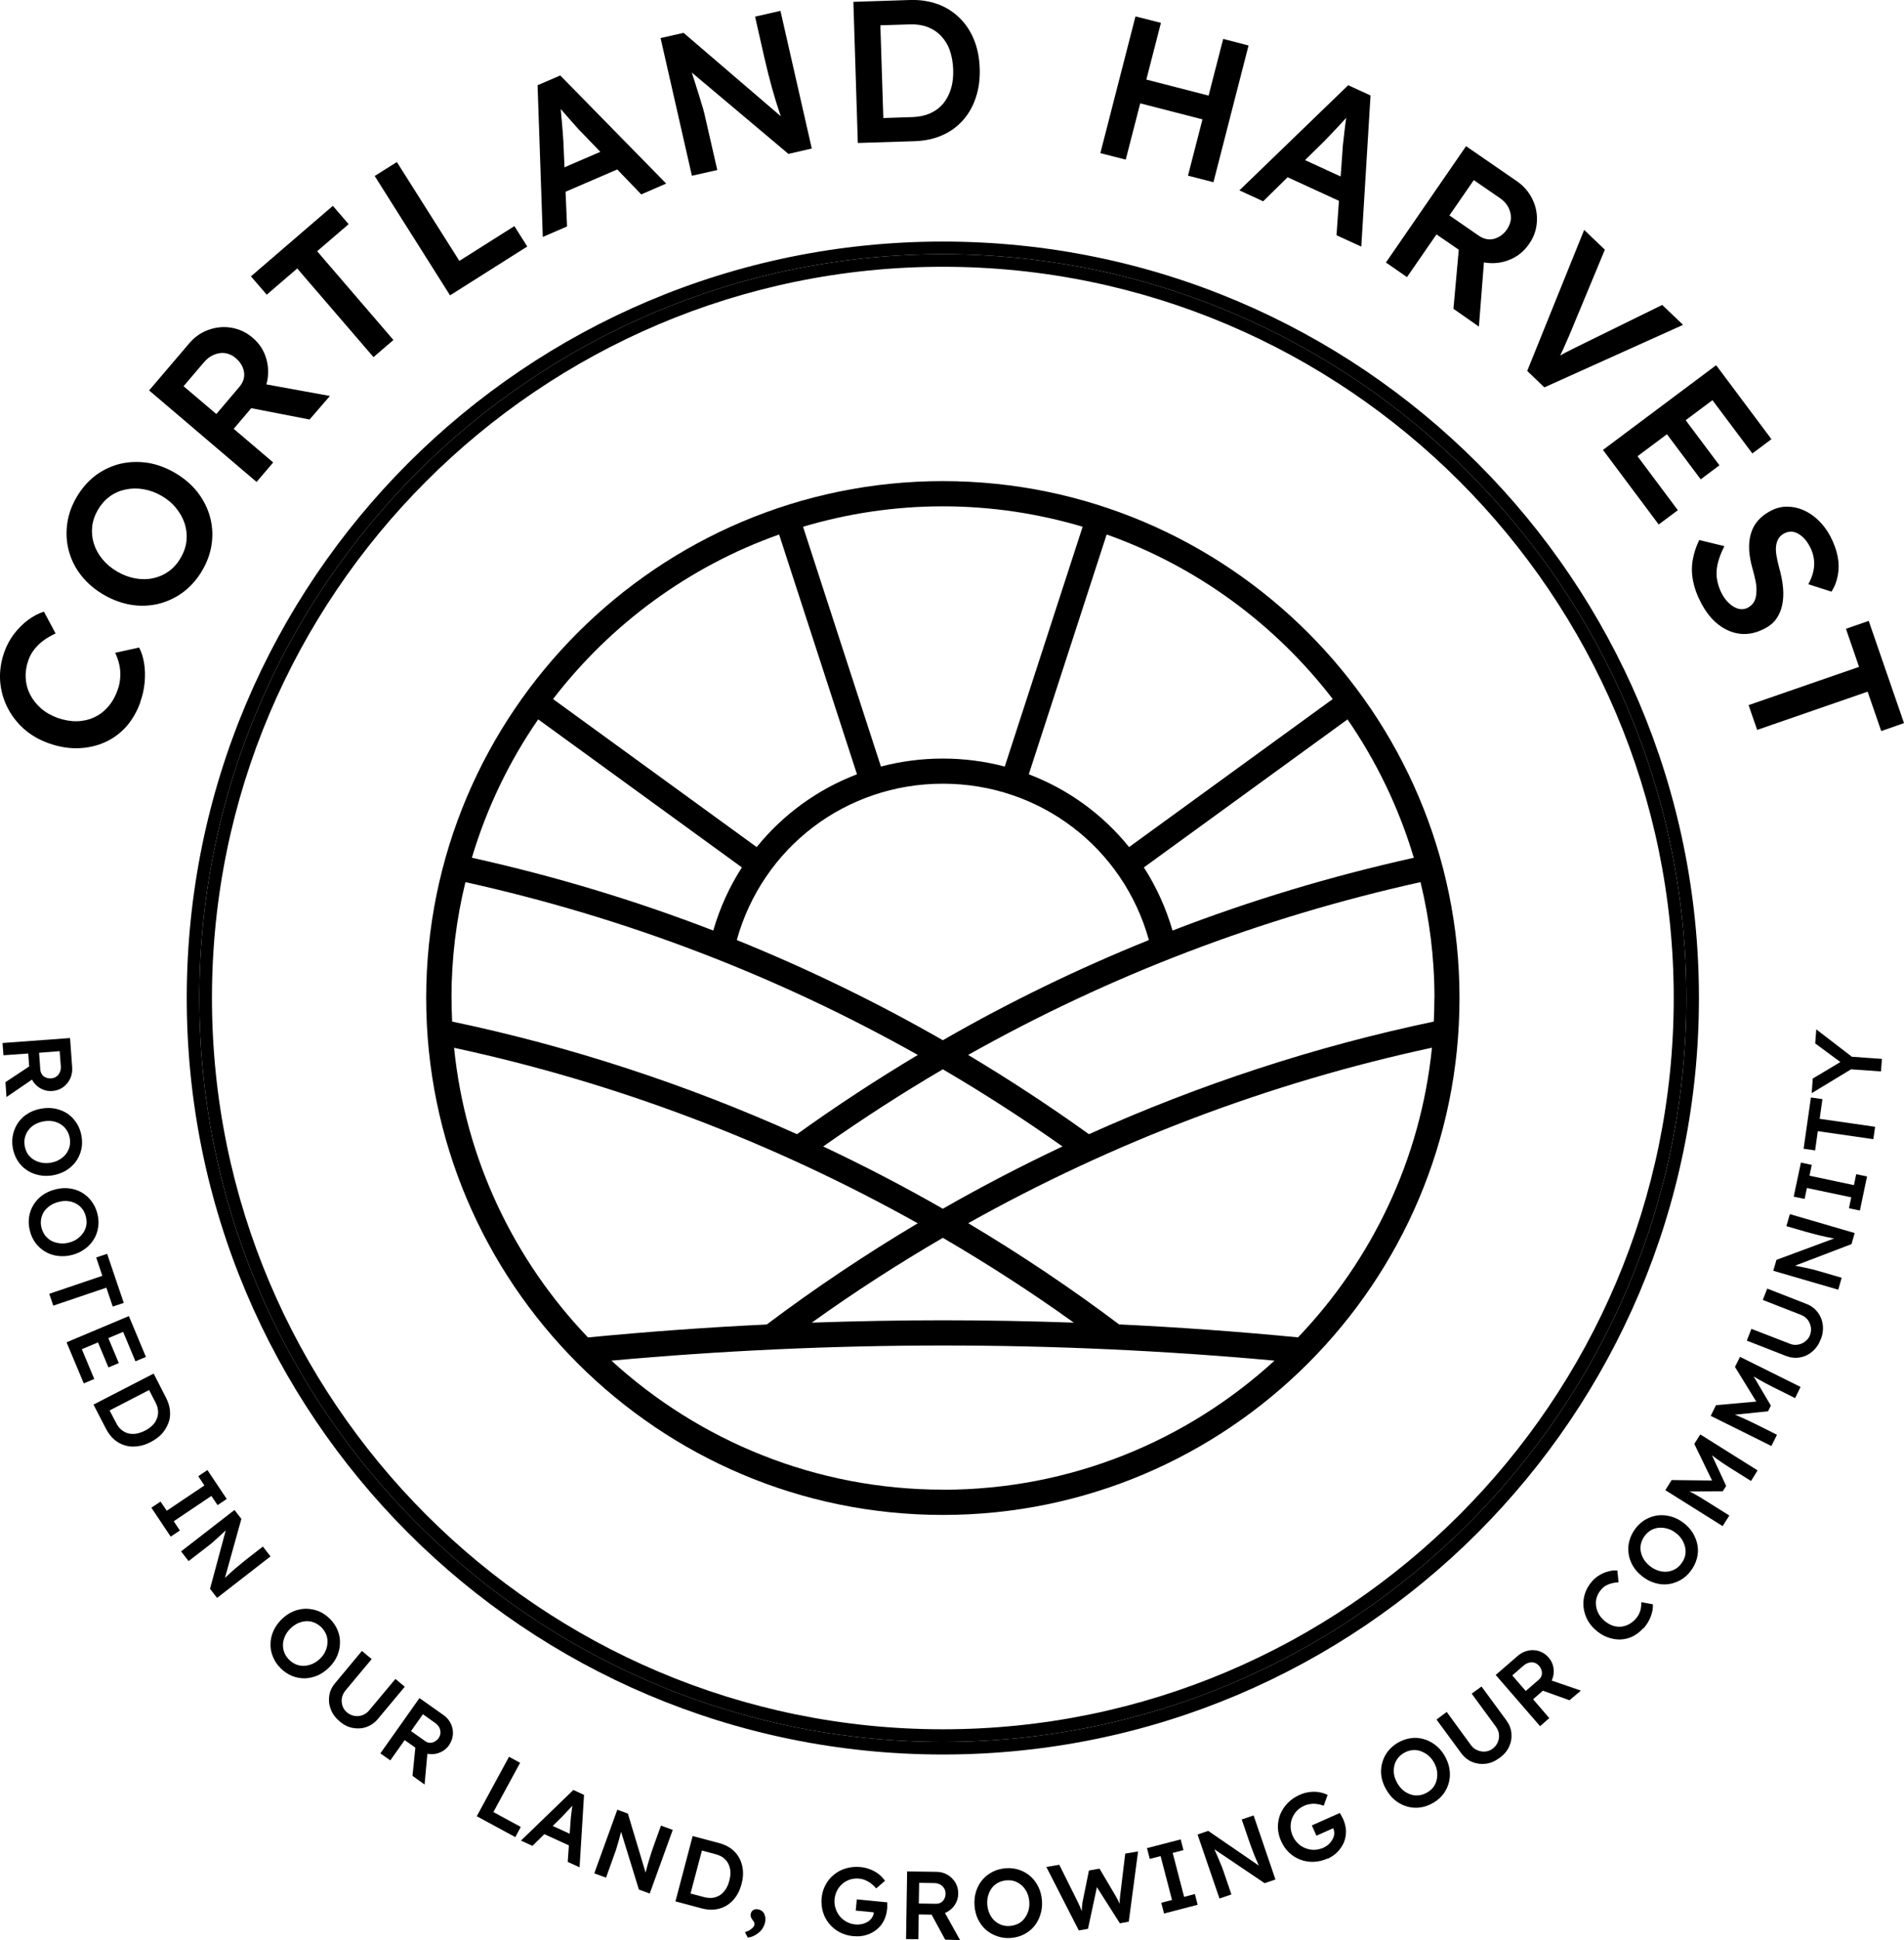 <?xml version="1.0" encoding="UTF-8"?><svg id="Layer_2" xmlns="http://www.w3.org/2000/svg" viewBox="0 0 226.64 230.82"><g id="Layer_1-2"><g><g><path d="M.31,124.09l8.03-.59,.25,3.49c.04,.49-.05,.93-.24,1.35-.2,.41-.48,.75-.85,1.02-.37,.25-.79,.41-1.27,.44-.46,.04-.9-.05-1.3-.25s-.73-.5-.99-.88c-.25-.37-.4-.81-.43-1.3l-.15-2.03-2.95,.21-.11-1.46Zm.34,4.66l3.47-2.3,.4,1.51-3.75,2.56-.12-1.77Zm4-3.51l.15,2.04c.02,.21,.09,.41,.21,.57,.11,.16,.26,.27,.46,.35,.19,.08,.39,.11,.62,.1,.25-.02,.47-.1,.63-.22,.18-.13,.31-.3,.41-.52,.09-.21,.13-.45,.11-.72l-.14-1.78-2.44,.19Z"/><path d="M1.51,136.51c-.09-.57-.07-1.1,.06-1.62s.35-.99,.65-1.41c.31-.42,.7-.76,1.17-1.04,.47-.27,1-.46,1.58-.55,.6-.1,1.15-.09,1.69,.03,.53,.12,1.01,.32,1.44,.62,.42,.3,.77,.68,1.05,1.13s.47,.97,.56,1.53c.09,.58,.08,1.12-.05,1.63-.13,.52-.35,.99-.66,1.41-.31,.41-.7,.75-1.17,1.04-.46,.27-.99,.46-1.58,.56-.59,.09-1.14,.08-1.67-.04s-1.01-.32-1.44-.62c-.43-.29-.78-.67-1.06-1.12s-.47-.97-.57-1.54Zm1.42-.22c.06,.37,.18,.68,.35,.97,.19,.27,.41,.51,.69,.68,.28,.19,.6,.31,.94,.38,.35,.08,.71,.08,1.1,.02,.38-.06,.73-.18,1.04-.36,.3-.18,.57-.39,.77-.64,.21-.26,.36-.56,.45-.87,.08-.32,.1-.66,.04-1.03s-.18-.67-.36-.96c-.18-.28-.41-.52-.68-.69-.27-.19-.59-.31-.93-.38-.35-.07-.72-.07-1.11,0-.38,.06-.73,.18-1.04,.35s-.57,.39-.77,.65c-.21,.25-.35,.55-.44,.87s-.1,.66-.04,1.02Z"/><path d="M3.56,146.43c-.15-.56-.18-1.1-.1-1.63s.25-1.01,.53-1.46c.27-.44,.62-.82,1.06-1.14,.45-.31,.96-.55,1.53-.69,.59-.15,1.14-.19,1.68-.12s1.04,.23,1.48,.49c.45,.26,.84,.61,1.16,1.04,.31,.42,.55,.91,.69,1.47,.14,.56,.18,1.1,.09,1.63-.08,.53-.25,1.02-.53,1.46s-.63,.82-1.07,1.13c-.43,.32-.95,.56-1.52,.7-.57,.15-1.12,.18-1.67,.11-.54-.07-1.04-.22-1.48-.49-.45-.25-.84-.6-1.16-1.02-.32-.43-.56-.92-.69-1.48Zm1.38-.35c.09,.35,.24,.66,.45,.93,.2,.25,.45,.47,.74,.62,.3,.16,.62,.25,.98,.29,.35,.05,.71,.02,1.09-.08s.71-.24,1-.45c.29-.21,.53-.45,.71-.72s.31-.58,.37-.91c.05-.32,.03-.66-.06-1.02s-.23-.66-.44-.93-.46-.47-.75-.62c-.28-.16-.61-.25-.96-.29s-.72,0-1.1,.1c-.38,.09-.71,.24-1.01,.44-.29,.21-.54,.44-.72,.71-.18,.28-.3,.59-.35,.92-.06,.32-.04,.66,.05,1.02Z"/><path d="M5.86,153.93l6.32-2.14-.73-2.18,1.3-.44,1.98,5.84-1.31,.44-.76-2.25-6.32,2.14-.48-1.42Z"/><path d="M7.92,159.7l7.42-3.12,2.03,4.86-1.25,.52-1.46-3.5-4.92,2.06,1.48,3.54-1.25,.53-2.05-4.9Zm3.45-.69l1.23-.52,1.54,3.68-1.23,.52-1.54-3.68Z"/><path d="M11.13,167.11l7.16-3.69,1.47,2.87c.27,.52,.43,1.04,.47,1.54,.05,.51,0,1-.18,1.46s-.42,.89-.77,1.28c-.35,.38-.8,.71-1.33,.99s-1.05,.45-1.58,.51c-.52,.07-1.02,.04-1.48-.1-.48-.14-.91-.37-1.3-.71-.38-.33-.71-.76-.98-1.28l-1.48-2.87Zm1.72,.8l.14-.21,.83,1.59c.17,.34,.38,.61,.62,.81s.51,.35,.81,.43,.62,.09,.96,.04c.34-.06,.69-.18,1.05-.36s.65-.4,.9-.64,.41-.52,.52-.81c.12-.29,.16-.6,.13-.91-.02-.32-.12-.64-.29-.98l-.84-1.62,.24,.04-5.07,2.62Z"/><path d="M18.02,179.38l1.09-.73,.74,1.09,4.48-3.01-.73-1.1,1.09-.73,2.3,3.44-1.09,.73-.74-1.09-4.48,3.01,.73,1.1-1.09,.73-2.3-3.44Z"/><path d="M21.55,184.58l6.36-4.93,.82,1.06-2.1,7.54-.2-.17c.15-.16,.31-.31,.47-.47,.17-.16,.34-.32,.53-.49,.18-.17,.37-.33,.58-.51s.42-.35,.65-.54c.22-.19,.47-.38,.73-.59l1.9-1.48,.91,1.17-6.36,4.94-.84-1.08,2.02-7.51,.24,.2c-.31,.29-.59,.54-.8,.74-.22,.21-.42,.39-.59,.54-.16,.15-.29,.26-.4,.36s-.21,.19-.3,.26-.18,.15-.26,.21l-2.46,1.9-.91-1.17Z"/><path d="M33.42,198.49c-.41-.4-.72-.85-.92-1.35-.21-.49-.31-1-.3-1.51,0-.52,.11-1.04,.32-1.53s.53-.96,.95-1.39c.42-.42,.88-.75,1.38-.97,.5-.22,1.01-.33,1.53-.34,.52,0,1.03,.09,1.52,.28,.49,.2,.94,.5,1.35,.9,.42,.41,.72,.86,.93,1.36,.21,.49,.3,1,.29,1.51,0,.53-.12,1.04-.32,1.53-.21,.5-.53,.96-.95,1.38s-.88,.74-1.37,.97c-.5,.21-1.02,.33-1.53,.35-.52,0-1.03-.08-1.52-.28-.49-.2-.95-.5-1.36-.91Zm1-1.02c.26,.26,.55,.45,.86,.57s.63,.17,.97,.15,.66-.11,.98-.25c.32-.15,.62-.35,.9-.63,.27-.27,.49-.58,.62-.9,.15-.32,.22-.65,.23-.99,.02-.33-.03-.65-.16-.97-.12-.3-.31-.59-.57-.85-.26-.25-.55-.44-.86-.56s-.63-.18-.96-.16c-.33,.02-.66,.11-.98,.25-.32,.15-.62,.36-.9,.64s-.49,.58-.63,.91c-.15,.32-.22,.64-.24,.98,0,.33,.04,.65,.17,.97,.13,.3,.31,.59,.57,.84Z"/><path d="M40.42,204.79c-.49-.41-.84-.88-1.04-1.41-.21-.53-.27-1.06-.19-1.62s.32-1.06,.71-1.52l3.18-3.82,1.16,.97-3.12,3.74c-.22,.27-.37,.57-.42,.89-.06,.32-.03,.63,.07,.95,.11,.3,.28,.56,.53,.76,.27,.22,.58,.37,.9,.42s.64,.03,.95-.09c.3-.11,.58-.3,.8-.58l3.12-3.73,1.11,.93-3.18,3.81c-.39,.47-.85,.79-1.38,.98s-1.07,.21-1.63,.11-1.08-.37-1.57-.78Z"/><path d="M45.28,208.6l4.65-6.57,2.85,2.01c.4,.28,.69,.62,.89,1.04,.2,.41,.27,.85,.24,1.3-.04,.45-.2,.87-.47,1.27-.26,.37-.61,.65-1.02,.83-.42,.19-.85,.25-1.31,.21-.45-.04-.88-.21-1.28-.49l-1.66-1.17-1.71,2.41-1.19-.84Zm3.65-2.64l1.67,1.18c.19,.13,.37,.21,.57,.21s.38-.04,.56-.14c.19-.1,.34-.23,.47-.41,.15-.21,.22-.42,.23-.63,0-.22-.03-.43-.14-.64-.11-.21-.27-.38-.49-.54l-1.46-1.04-1.41,2Zm.17,5.33l.42-4.15,1.43,.65-.41,4.52-1.44-1.03Z"/><path d="M56.75,216.09l3.84-7.08,1.32,.72-3.18,5.86,3.26,1.77-.65,1.21-4.58-2.48Z"/><path d="M62.03,218.97l6.22-6.01,1.27,.59-.53,8.61-1.41-.64,.34-4.88c0-.1,.02-.25,.04-.46s.05-.44,.08-.68,.06-.47,.09-.67c.03-.21,.05-.37,.06-.46l.26,.11c-.11,.12-.22,.25-.36,.4s-.28,.3-.43,.46c-.15,.17-.29,.31-.43,.46s-.26,.28-.38,.4l-3.47,3.41-1.36-.62Zm2.07-1.07l1.01-.97,3.34,1.53-.04,1.41-4.31-1.97Z"/><path d="M70.74,222.88l2.74-7.57,1.26,.46,2.25,7.5-.25-.04c.05-.21,.1-.43,.16-.64,.05-.22,.11-.45,.18-.69,.07-.23,.14-.48,.22-.74,.08-.25,.17-.52,.25-.8,.1-.28,.21-.58,.31-.89l.82-2.27,1.4,.51-2.74,7.57-1.29-.47-2.29-7.43,.31,.03c-.12,.42-.21,.77-.28,1.06s-.15,.55-.21,.76c-.07,.21-.12,.38-.16,.53-.04,.14-.08,.26-.11,.38l-.12,.32-1.05,2.93-1.4-.51Z"/><path d="M80.4,226.22l2.05-7.78,3.12,.83c.57,.15,1.04,.37,1.46,.67,.41,.31,.73,.68,.97,1.11,.23,.44,.38,.92,.43,1.44s0,1.07-.16,1.65c-.15,.58-.37,1.08-.67,1.51s-.66,.78-1.07,1.04c-.42,.26-.89,.42-1.4,.49-.51,.06-1.04,.02-1.6-.13l-3.12-.83Zm1.74-.74l-.06-.23,1.74,.46c.36,.09,.7,.12,1.03,.08,.31-.05,.6-.16,.86-.32,.25-.18,.48-.4,.66-.68,.2-.29,.33-.63,.44-1.03s.15-.76,.13-1.1-.11-.65-.25-.93-.34-.51-.59-.7c-.25-.2-.57-.33-.93-.43l-1.77-.47,.2-.15-1.46,5.51Z"/><path d="M89.01,230.52l-.34-.64c.3-.1,.57-.22,.77-.39s.33-.32,.36-.46c0-.08,0-.16,0-.23s-.08-.19-.19-.33c-.13-.18-.21-.32-.24-.44-.03-.12-.03-.23,0-.36,.05-.2,.15-.34,.31-.43,.17-.1,.36-.12,.59-.07,.21,.04,.38,.13,.52,.27s.23,.33,.28,.55,.05,.46,0,.72c-.05,.22-.14,.45-.26,.65-.12,.21-.27,.39-.46,.55s-.39,.29-.61,.4c-.22,.11-.46,.18-.71,.21Z"/><path d="M101.6,230.36c-.61-.06-1.15-.21-1.64-.47-.5-.26-.91-.6-1.25-1.01s-.6-.88-.75-1.4-.21-1.07-.16-1.66c.06-.59,.21-1.11,.48-1.59,.25-.48,.6-.89,1.02-1.22,.41-.33,.89-.58,1.43-.73s1.1-.21,1.69-.15c.42,.04,.82,.14,1.2,.29,.38,.15,.71,.34,1.01,.58s.53,.5,.71,.77l-1.04,.9c-.2-.22-.4-.42-.61-.58-.21-.17-.44-.29-.67-.39s-.49-.17-.74-.19c-.39-.04-.74,0-1.08,.1-.33,.11-.63,.27-.9,.49-.26,.22-.49,.5-.65,.81s-.27,.66-.31,1.05c-.03,.37,0,.73,.12,1.08,.11,.35,.27,.66,.5,.94s.5,.5,.82,.67,.66,.28,1.04,.31c.28,.03,.56,0,.8-.05,.25-.06,.49-.16,.69-.28s.36-.29,.49-.48c.12-.19,.2-.4,.21-.62l.03-.25,.18,.26-2.36-.23,.13-1.33,3.62,.35c0,.09,0,.19,0,.28,0,.11,0,.21,0,.3s0,.18-.02,.24c-.05,.53-.19,1-.41,1.42-.22,.41-.52,.76-.88,1.04-.36,.28-.77,.49-1.23,.62s-.94,.18-1.45,.12Z"/><path d="M107.85,230.7l.13-8.05,3.5,.05c.49,0,.92,.13,1.32,.36,.39,.23,.7,.55,.94,.94,.22,.39,.33,.83,.32,1.31,0,.46-.13,.88-.37,1.27-.23,.38-.56,.68-.96,.9-.4,.22-.84,.33-1.33,.32l-2.04-.03-.05,2.95-1.46-.02Zm1.52-4.23l2.05,.03c.22,0,.42-.05,.59-.15s.29-.24,.39-.43c.1-.18,.15-.38,.15-.61,0-.25-.05-.47-.17-.65-.11-.19-.26-.33-.47-.45-.21-.11-.45-.17-.71-.17l-1.79-.03-.04,2.45Zm3.14,4.3l-1.99-3.66,1.55-.26,2.21,3.97-1.77-.05Z"/><path d="M120.31,230.57c-.57,.04-1.11-.03-1.61-.21-.51-.17-.96-.43-1.35-.77s-.69-.76-.94-1.25c-.23-.49-.37-1.04-.41-1.63s.02-1.15,.18-1.67c.17-.53,.42-.98,.75-1.38,.34-.4,.74-.71,1.22-.96,.47-.24,1-.38,1.57-.43,.58-.04,1.12,.03,1.62,.2,.51,.18,.96,.44,1.34,.78,.39,.35,.69,.77,.93,1.26s.37,1.03,.42,1.62c.04,.59-.02,1.14-.19,1.66-.16,.52-.41,.99-.74,1.39s-.73,.71-1.21,.96c-.47,.24-1,.38-1.58,.43Zm-.1-1.43c.36-.03,.69-.12,.99-.27s.55-.36,.74-.62c.21-.27,.36-.57,.47-.91,.1-.34,.14-.7,.11-1.09s-.12-.74-.26-1.06c-.16-.32-.34-.6-.59-.83-.24-.22-.52-.4-.83-.52-.31-.11-.64-.16-1.02-.13-.36,.03-.68,.12-.99,.27-.29,.16-.55,.36-.75,.62-.2,.26-.35,.56-.45,.9-.1,.33-.14,.7-.11,1.1,.03,.39,.12,.74,.26,1.06,.15,.33,.33,.61,.58,.83,.23,.23,.52,.4,.83,.52,.31,.11,.65,.16,1.02,.13Z"/><path d="M128.39,229.63l-3.84-7.51,1.54-.26,2.21,4.44c.07,.13,.14,.28,.21,.45s.14,.33,.2,.5,.11,.32,.16,.46,.1,.25,.14,.35l-.31,.04c.03-.37,.05-.67,.07-.9,0-.22,.03-.42,.05-.58,0-.16,.03-.29,.06-.43l.74-3.65,1.26-.22,1.89,3.2c.11,.2,.21,.39,.31,.57,.09,.19,.18,.36,.24,.55,.08,.18,.15,.36,.21,.55l-.25,.11c0-.19,0-.34,0-.46,0-.12,0-.21,0-.31v-.27c0-.09,0-.2,.02-.33,0-.13,.03-.29,.05-.5l.59-4.9,1.53-.26-1.11,8.36-1.06,.19-2.85-4.48,.15,.03-1.09,5.11-1.07,.19Z"/><path d="M138.56,227.66l-.33-1.28,1.28-.33-1.36-5.22-1.29,.33-.33-1.28,4.01-1.04,.33,1.28-1.28,.33,1.36,5.23,1.28-.34,.33,1.28-4,1.04Z"/><path d="M145.16,225.88l-2.61-7.62,1.27-.43,6.46,4.43-.22,.13c-.1-.2-.2-.39-.29-.6-.09-.21-.19-.42-.28-.65-.1-.22-.2-.46-.29-.71-.1-.24-.2-.51-.3-.79-.1-.27-.21-.57-.31-.88l-.78-2.29,1.41-.48,2.6,7.62-1.29,.44-6.45-4.35,.25-.18c.18,.4,.32,.73,.45,1.01,.13,.28,.22,.52,.31,.72s.16,.37,.21,.51c.06,.13,.11,.25,.15,.36,.05,.12,.09,.22,.12,.32l1.01,2.95-1.4,.48Z"/><path d="M158.02,221.12c-.56,.24-1.1,.37-1.66,.39s-1.08-.07-1.58-.26c-.5-.19-.95-.47-1.34-.84-.39-.38-.71-.83-.95-1.38-.24-.53-.36-1.06-.38-1.61,0-.55,.09-1.06,.28-1.56,.21-.5,.5-.94,.89-1.34,.38-.4,.85-.72,1.4-.97,.39-.18,.78-.28,1.18-.34,.41-.05,.79-.05,1.17,.02,.37,.06,.7,.17,1,.32l-.46,1.28c-.28-.1-.56-.17-.82-.2-.26-.04-.52-.04-.77,0s-.51,.1-.74,.21c-.35,.16-.64,.36-.89,.62-.24,.26-.42,.56-.55,.88-.12,.32-.18,.65-.17,1.02s.09,.71,.25,1.07c.15,.34,.36,.63,.62,.89s.57,.44,.9,.57c.34,.13,.68,.2,1.04,.19s.71-.09,1.06-.23c.25-.12,.48-.26,.67-.44,.19-.18,.34-.37,.45-.59,.12-.21,.19-.44,.2-.66s-.03-.44-.12-.65l-.11-.22,.29,.14-2.18,.97-.55-1.22,3.33-1.48c.05,.08,.1,.16,.15,.24,.05,.1,.1,.19,.14,.27,.05,.08,.08,.16,.11,.21,.21,.49,.33,.97,.34,1.44,0,.47-.08,.92-.25,1.34-.19,.42-.44,.8-.77,1.14-.33,.33-.73,.61-1.2,.82Z"/><path d="M170.66,214.46c-.49,.29-1,.49-1.52,.57s-1.04,.06-1.55-.07c-.5-.13-.97-.36-1.41-.68-.43-.33-.81-.75-1.11-1.26-.31-.51-.52-1.04-.62-1.56-.09-.54-.08-1.06,.04-1.57s.32-.98,.63-1.41,.71-.8,1.2-1.1c.5-.3,1.02-.49,1.54-.57,.52-.09,1.04-.06,1.54,.08,.5,.13,.97,.36,1.4,.68,.44,.32,.81,.74,1.12,1.25,.3,.51,.51,1.03,.6,1.56,.1,.53,.09,1.05-.02,1.56-.12,.51-.32,.98-.63,1.42-.31,.43-.71,.8-1.21,1.1Zm-.74-1.22c.31-.2,.57-.42,.75-.69s.31-.58,.37-.91c.06-.32,.06-.66,0-1.01-.06-.35-.2-.69-.4-1.03s-.45-.61-.72-.82c-.28-.21-.59-.37-.9-.47-.32-.1-.64-.13-.98-.08-.32,.04-.64,.16-.97,.35-.3,.19-.56,.42-.74,.69-.2,.27-.32,.58-.38,.9s-.06,.66,0,1.01c.07,.35,.21,.69,.41,1.03,.21,.34,.45,.62,.72,.84,.28,.21,.58,.37,.9,.47,.31,.09,.64,.12,.98,.07s.64-.17,.96-.35Z"/><path d="M178.47,209.16c-.51,.38-1.04,.61-1.61,.68-.57,.07-1.1,0-1.62-.21-.51-.21-.95-.57-1.31-1.05l-2.94-4,1.22-.9,2.87,3.93c.21,.29,.47,.5,.77,.62,.29,.13,.61,.18,.93,.16,.32-.03,.62-.14,.88-.33,.28-.21,.49-.46,.62-.77,.13-.3,.18-.62,.15-.94s-.16-.62-.37-.92l-2.88-3.93,1.17-.85,2.94,4c.36,.49,.57,1.01,.62,1.56s-.04,1.09-.28,1.61c-.24,.51-.62,.96-1.14,1.34Z"/><path d="M183.31,205.36l-5.27-6.08,2.64-2.29c.37-.31,.78-.52,1.23-.61,.45-.1,.89-.07,1.32,.07,.43,.15,.8,.39,1.11,.76,.3,.34,.5,.74,.57,1.19,.08,.44,.04,.88-.11,1.31s-.41,.8-.78,1.12l-1.53,1.34,1.93,2.24-1.1,.96Zm-1.69-4.18l1.55-1.34c.17-.15,.28-.31,.33-.5,.06-.19,.06-.38,0-.58-.05-.21-.15-.38-.29-.56-.17-.19-.35-.31-.56-.38-.21-.06-.43-.07-.65,0-.22,.05-.44,.17-.64,.34l-1.35,1.17,1.6,1.85Zm5.21,1.11l-3.93-1.41,.98-1.22,4.3,1.48-1.35,1.14Z"/><path d="M195.6,193.72c-.39,.43-.82,.76-1.29,.99-.48,.22-.97,.34-1.48,.35-.51,0-1.02-.09-1.52-.28-.52-.2-1-.5-1.44-.91-.44-.39-.76-.83-1-1.32-.22-.49-.36-1-.39-1.52s.04-1.04,.22-1.54c.18-.5,.46-.97,.84-1.39,.26-.29,.57-.54,.9-.73s.67-.33,1.04-.42c.35-.1,.7-.13,1.04-.1l.14,1.41c-.29,0-.56,.05-.8,.11-.25,.06-.48,.15-.68,.26s-.39,.27-.55,.45c-.23,.25-.41,.55-.53,.86-.11,.32-.16,.64-.13,.97,.02,.33,.11,.65,.26,.97s.38,.61,.67,.88c.3,.27,.62,.47,.94,.6,.33,.14,.66,.19,1,.18s.65-.1,.97-.25,.61-.38,.87-.66c.17-.19,.31-.39,.42-.62s.19-.45,.22-.69c.04-.23,.06-.47,.05-.7l1.37,.25c.03,.27,0,.58-.08,.92-.08,.34-.21,.68-.39,1.03-.19,.35-.41,.66-.66,.94Z"/><path d="M201.25,186.91c-.35,.46-.75,.82-1.22,1.08-.46,.26-.95,.42-1.46,.49-.52,.06-1.04,.02-1.56-.14-.52-.15-1.02-.4-1.49-.77-.48-.36-.85-.77-1.13-1.24s-.46-.96-.53-1.47c-.08-.51-.05-1.03,.09-1.54s.38-1.01,.72-1.46c.36-.47,.77-.83,1.23-1.09s.96-.42,1.47-.48,1.04,0,1.55,.14,1.02,.4,1.49,.76c.47,.36,.84,.77,1.12,1.24,.27,.47,.46,.96,.54,1.47,.08,.51,.05,1.03-.09,1.54s-.38,1.01-.73,1.46Zm-1.13-.87c.22-.29,.38-.6,.46-.92s.08-.64,.02-.98c-.06-.32-.19-.64-.37-.95-.19-.29-.43-.57-.74-.8-.31-.24-.63-.41-.98-.51-.33-.1-.67-.14-1.01-.12-.33,.03-.64,.12-.94,.27-.28,.17-.55,.39-.77,.68-.21,.28-.36,.59-.45,.91-.08,.33-.09,.65-.03,.98,.06,.33,.19,.64,.37,.94,.19,.3,.44,.57,.75,.81s.63,.41,.98,.52,.67,.15,1.01,.12,.64-.12,.94-.28,.55-.38,.76-.67Z"/><path d="M205.05,181.57l-6.82-4.28,.75-1.2,5.6,.06-.45,.69-2.45-5.05,.71-1.13,6.82,4.28-.78,1.26-2.57-1.61c-.58-.37-1.09-.71-1.54-1.04s-.89-.66-1.3-1.03l.52,.11,1.93,4.16-.41,.64-4.51,.02-.36-.42c.48,.2,.96,.43,1.44,.68,.47,.26,1.03,.59,1.65,.99l2.57,1.61-.79,1.25Z"/><path d="M210.84,172.03l-7.21-3.58,.63-1.27,5.58-.5-.38,.73-2.94-4.78,.6-1.2,7.21,3.58-.65,1.33-2.71-1.35c-.62-.31-1.16-.6-1.64-.88-.48-.27-.95-.57-1.4-.89l.53,.06,2.33,3.95-.33,.68-4.49,.46-.41-.38c.5,.16,1,.33,1.5,.55,.5,.21,1.07,.48,1.75,.81l2.71,1.35-.66,1.33Z"/><path d="M216.71,159.37c-.22,.6-.56,1.07-1,1.44-.43,.37-.93,.6-1.47,.69-.56,.1-1.11,.03-1.68-.19l-4.63-1.81,.55-1.4,4.54,1.76c.33,.14,.66,.18,.98,.12,.32-.05,.62-.18,.87-.37s.45-.44,.57-.74c.13-.33,.16-.65,.11-.99-.06-.32-.19-.62-.38-.87-.21-.25-.47-.45-.81-.58l-4.53-1.77,.53-1.35,4.63,1.81c.57,.21,1.02,.55,1.36,.99s.55,.95,.62,1.5c.07,.57,0,1.15-.24,1.75Z"/><path d="M218.81,153.44l-7.73-2.25,.38-1.3,7.34-2.72-.03,.25c-.21-.03-.43-.07-.65-.11s-.46-.09-.7-.14c-.23-.05-.49-.11-.75-.17-.25-.07-.53-.14-.82-.21-.28-.07-.59-.16-.9-.24l-2.31-.67,.41-1.43,7.72,2.25-.38,1.32-7.26,2.77v-.31c.43,.08,.79,.16,1.08,.21,.3,.06,.56,.11,.77,.16s.39,.08,.54,.12c.14,.03,.27,.06,.38,.09,.12,.03,.22,.06,.33,.09l2.99,.87-.41,1.43Z"/><path d="M221.39,144.02l-1.3-.27,.27-1.3-5.28-1.11-.27,1.3-1.3-.27,.86-4.05,1.29,.27-.27,1.29,5.29,1.12,.27-1.3,1.29,.27-.85,4.05Z"/><path d="M222.98,135.53l-6.6-.95-.32,2.29-1.37-.2,.87-6.1,1.37,.2-.33,2.34,6.6,.95-.21,1.47Z"/><path d="M223.89,127.47l-3.99-.28,.57-.05-4.82,2.92,.13-1.74,3.73-2.23-.07,.54-3.37-2.49,.13-1.67,4.49,3.45-.77-.23,4.09,.29-.11,1.49Z"/></g><g><path d="M16.71,83.53c-.4,1.14-.98,2.12-1.7,2.94-.73,.8-1.58,1.43-2.57,1.86-.98,.43-2.03,.66-3.17,.69-1.13,.03-2.3-.17-3.5-.6-1.14-.41-2.13-.99-2.97-1.74-.83-.76-1.49-1.63-1.97-2.62s-.75-2.03-.82-3.14c-.06-1.11,.11-2.23,.51-3.36,.27-.76,.65-1.47,1.13-2.11,.49-.64,1.04-1.2,1.65-1.66,.62-.47,1.26-.8,1.93-1.02l1.39,2.6c-.55,.25-1.04,.53-1.46,.85-.43,.31-.79,.67-1.09,1.06s-.54,.82-.7,1.29c-.24,.69-.35,1.39-.31,2.09s.21,1.37,.53,1.97c.3,.61,.73,1.15,1.28,1.64,.56,.49,1.22,.86,2,1.15,.8,.27,1.57,.41,2.3,.39,.74-.02,1.43-.18,2.05-.47,.63-.29,1.18-.71,1.66-1.27,.48-.55,.85-1.21,1.12-1.97,.19-.51,.28-1.02,.31-1.52,.03-.52,0-1.02-.11-1.5s-.27-.96-.49-1.41l2.85-.63c.27,.51,.47,1.12,.59,1.85,.12,.71,.14,1.48,.07,2.29-.08,.82-.25,1.6-.52,2.33Z"/><path d="M24.09,67.84c-.6,1.04-1.35,1.89-2.23,2.57-.89,.67-1.87,1.14-2.91,1.41-1.05,.26-2.14,.32-3.26,.15-1.12-.17-2.23-.57-3.31-1.19-1.07-.62-1.97-1.38-2.68-2.27s-1.2-1.86-1.49-2.91c-.29-1.04-.36-2.11-.22-3.22,.14-1.09,.51-2.17,1.11-3.2,.61-1.05,1.36-1.91,2.24-2.59,.89-.67,1.87-1.13,2.92-1.4,1.05-.25,2.14-.29,3.25-.14,1.11,.17,2.22,.57,3.29,1.19,1.07,.62,1.95,1.37,2.67,2.26,.7,.89,1.2,1.86,1.5,2.9s.38,2.11,.24,3.22c-.14,1.09-.51,2.18-1.12,3.22Zm-2.58-1.48c.39-.66,.62-1.35,.69-2.03s0-1.36-.21-2.02-.56-1.28-1.03-1.86c-.46-.58-1.04-1.06-1.75-1.47s-1.43-.66-2.15-.78c-.73-.12-1.44-.11-2.12,.04-.68,.14-1.3,.41-1.87,.82-.56,.41-1.03,.94-1.42,1.6-.37,.65-.61,1.33-.68,2.02s0,1.37,.21,2.02c.21,.66,.55,1.27,1.02,1.84s1.05,1.06,1.78,1.48c.7,.41,1.43,.67,2.16,.8s1.44,.12,2.11-.03,1.29-.42,1.86-.83c.57-.42,1.04-.96,1.41-1.6Z"/><path d="M30.54,57.34l-12.79-10.89,4.73-5.55c.65-.78,1.43-1.33,2.32-1.65s1.82-.42,2.74-.26c.94,.16,1.79,.55,2.55,1.21,.73,.62,1.25,1.38,1.54,2.27,.3,.9,.36,1.82,.2,2.75-.18,.93-.6,1.79-1.26,2.56l-2.75,3.24,4.7,4-1.97,2.31Zm-4.79-8.08l2.76-3.25c.3-.36,.48-.73,.54-1.13s0-.8-.17-1.2c-.17-.39-.43-.74-.78-1.04-.4-.35-.83-.55-1.27-.62-.45-.07-.9,0-1.35,.18-.46,.19-.86,.49-1.22,.92l-2.41,2.83,3.9,3.31Zm11.09,.65l-8.54-1.66,1.63-2.84,9.34,1.7-2.42,2.8Z"/><path d="M44.46,42.49l-9.08-10.55-3.63,3.12-1.88-2.18,9.75-8.39,1.88,2.18-3.75,3.22,9.08,10.56-2.36,2.03Z"/><path d="M53.57,35.14l-8.97-14.2,2.64-1.66,7.44,11.76,6.55-4.14,1.53,2.43-9.19,5.81Z"/><path d="M64.61,28.16l-.62-18.02,2.7-1.16,12.61,12.86-2.97,1.29-7.08-7.36c-.16-.14-.37-.37-.66-.7s-.61-.68-.95-1.07c-.33-.38-.64-.74-.94-1.08-.28-.34-.49-.59-.62-.73l.54-.26c.04,.33,.08,.71,.13,1.12,.04,.42,.08,.86,.12,1.31s.07,.9,.11,1.31c.03,.43,.06,.8,.08,1.15l.44,10.12-2.86,1.24Zm1.21-4.7l-.08-2.93,7.03-3.03,2.14,2.04-9.09,3.92Z"/><path d="M82.36,20.91l-3.73-16.38,2.74-.62,12.41,10.64-.5,.21c-.16-.42-.31-.86-.47-1.31-.15-.45-.3-.92-.46-1.42-.15-.49-.3-1-.45-1.54-.15-.54-.29-1.11-.45-1.7-.15-.61-.3-1.23-.46-1.91l-1.11-4.9,3.02-.69,3.73,16.38-2.78,.64-12.42-10.45,.57-.29c.28,.85,.52,1.58,.71,2.19s.36,1.12,.49,1.56c.14,.43,.24,.8,.33,1.09,.1,.29,.18,.55,.23,.79,.07,.24,.12,.47,.17,.69l1.45,6.34-3.02,.68Z"/><path d="M102.11,17.02L101.58,.22,108.32,0c1.21-.04,2.32,.14,3.32,.5,1,.37,1.86,.92,2.6,1.65,.73,.72,1.31,1.6,1.71,2.61,.41,1.01,.63,2.14,.67,3.39s-.11,2.39-.46,3.44c-.34,1.04-.85,1.95-1.53,2.71-.67,.76-1.5,1.37-2.49,1.8-.98,.43-2.07,.66-3.29,.7l-6.74,.21Zm3.05-2.52l-.25-.45,3.74-.12c.78-.03,1.47-.18,2.08-.45,.62-.28,1.12-.66,1.54-1.15,.41-.5,.72-1.09,.93-1.78s.29-1.46,.26-2.3c-.03-.84-.17-1.6-.41-2.28s-.6-1.24-1.05-1.71c-.45-.47-.99-.82-1.6-1.05s-1.32-.34-2.1-.31l-3.82,.12,.3-.42,.38,11.9Z"/><path d="M130.98,18.22l4.18-16.27,3.03,.77-4.19,16.27-3.02-.77Zm2.98-6.38l.72-2.83,10.64,2.74-.72,2.83-10.64-2.74Zm7.45,9.06l4.19-16.27,3.02,.78-4.18,16.27-3.03-.78Z"/><path d="M147.51,22.67l12.97-12.53,2.66,1.22-1.1,17.98-2.95-1.35,.72-10.19c0-.21,.04-.53,.09-.97,.05-.43,.1-.9,.16-1.41,.06-.52,.13-1,.19-1.43,.06-.45,.1-.76,.13-.97l.55,.22c-.21,.25-.47,.54-.75,.85-.28,.3-.59,.63-.89,.97-.31,.33-.62,.64-.91,.96-.29,.3-.56,.58-.79,.82l-7.23,7.11-2.83-1.3Zm4.31-2.25l2.11-2.02,6.96,3.2-.09,2.95-8.98-4.13Z"/><path d="M164.98,31.22l9.53-13.83,6.01,4.14c.83,.57,1.46,1.29,1.88,2.15s.6,1.76,.54,2.7c-.05,.95-.36,1.84-.94,2.66-.55,.8-1.25,1.39-2.11,1.78s-1.76,.55-2.71,.47-1.85-.41-2.69-1l-3.5-2.4-3.51,5.08-2.51-1.74Zm7.55-5.59l3.52,2.43c.38,.26,.78,.4,1.18,.42,.41,.02,.8-.08,1.17-.29,.38-.2,.7-.49,.97-.88,.29-.43,.46-.88,.48-1.33s-.09-.9-.31-1.33c-.23-.43-.58-.8-1.04-1.11l-3.07-2.11-2.9,4.2Zm.48,11.11l.78-8.66,2.99,1.33-.74,9.45-3.03-2.12Z"/><path d="M181.79,44.13l6.78-16.78,2.46,2.36-3.96,9.53c-.21,.5-.39,.94-.56,1.31-.17,.39-.32,.73-.46,1.04-.15,.3-.28,.6-.43,.89-.15,.27-.3,.57-.45,.9l-.49-.47c.38-.23,.76-.47,1.15-.68,.38-.21,.8-.43,1.26-.66,.45-.23,.98-.49,1.58-.78l9.19-4.51,2.48,2.37-16.51,7.44-2.04-1.96Z"/><path d="M190.82,53.52l13.46-10.07,6.58,8.8-2.27,1.7-4.75-6.34-8.92,6.67,4.8,6.42-2.28,1.7-6.64-8.88Zm6.63-3.16l2.23-1.66,4.99,6.66-2.23,1.67-4.99-6.67Z"/><path d="M202.45,71.66c-.46-.87-.76-1.72-.92-2.55-.17-.84-.18-1.67-.04-2.48s.39-1.6,.78-2.38l2.99,.73c-.61,1.2-.91,2.24-.93,3.1s.19,1.7,.62,2.54c.25,.48,.56,.88,.92,1.2,.35,.32,.72,.52,1.1,.62,.38,.08,.74,.04,1.08-.14,.23-.13,.44-.29,.6-.49s.26-.43,.33-.7,.1-.59,.1-.92c0-.35-.03-.72-.12-1.11-.08-.39-.18-.81-.31-1.27-.25-.86-.4-1.65-.44-2.36-.04-.72,.03-1.39,.21-1.98,.18-.6,.47-1.12,.86-1.56s.9-.83,1.52-1.15,1.27-.49,1.93-.48c.67,0,1.33,.14,1.96,.42s1.22,.68,1.77,1.21,1.02,1.16,1.41,1.89c.43,.83,.72,1.63,.87,2.39s.16,1.5,.03,2.21c-.12,.71-.37,1.37-.76,1.99l-2.76-.88c.29-.53,.49-1.04,.6-1.54s.13-1,.06-1.48-.21-.96-.46-1.42c-.26-.52-.57-.92-.91-1.22-.33-.29-.69-.49-1.06-.57s-.74,0-1.11,.18c-.28,.16-.5,.35-.65,.59-.16,.25-.25,.53-.3,.86-.05,.31-.04,.7,.03,1.13s.17,.92,.31,1.43c.25,.87,.41,1.68,.48,2.44s.03,1.46-.1,2.08c-.14,.63-.37,1.18-.71,1.65s-.8,.85-1.37,1.14c-.98,.52-1.93,.72-2.88,.63-.94-.1-1.82-.47-2.63-1.1-.82-.63-1.51-1.51-2.1-2.64Z"/><path d="M208.14,83.89l13.15-4.55-1.56-4.53,2.71-.94,4.2,12.16-2.71,.95-1.62-4.69-13.15,4.55-1.02-2.95Z"/></g><g><path d="M112.23,28.74c-49.71,0-90,40.29-90,90s40.29,90,90,90,90-40.29,90-90S161.94,28.74,112.23,28.74Zm0,178.5c-48.8,0-88.5-39.7-88.5-88.5S63.43,30.24,112.23,30.24s88.5,39.7,88.5,88.5-39.7,88.5-88.5,88.5Z"/><path d="M112.23,30.24c-48.8,0-88.5,39.7-88.5,88.5s39.7,88.5,88.5,88.5,88.5-39.7,88.5-88.5S161.03,30.24,112.23,30.24Zm0,175.5c-47.97,0-87-39.03-87-87S64.26,31.74,112.23,31.74s87,39.03,87,87-39.03,87-87,87Z"/><path d="M112.23,57.24c-33.91,0-61.5,27.59-61.5,61.5s27.59,61.5,61.5,61.5,61.5-27.59,61.5-61.5-27.59-61.5-61.5-61.5Zm0,3c5.78,0,11.36,.86,16.64,2.43l-9.27,28.53c-2.36-.62-4.83-.95-7.37-.95s-5.02,.33-7.37,.95l-9.27-28.53c5.28-1.57,10.86-2.43,16.64-2.43Zm0,83.57c-4.65-2.66-9.4-5.13-14.24-7.41,4.64-3.27,9.39-6.34,14.24-9.18,4.85,2.84,9.6,5.9,14.24,9.18-4.84,2.28-9.59,4.75-14.24,7.41Zm0,3.46c5.35,3.12,10.56,6.48,15.59,10.09-5.19-.18-10.38-.28-15.55-.28s-10.42,.1-15.64,.28c5.03-3.61,10.24-6.97,15.6-10.09Zm-24.53-35.43c3.07-11.01,12.97-18.6,24.53-18.6s21.46,7.59,24.53,18.6c-8.43,3.4-16.62,7.37-24.53,11.92-7.92-4.54-16.11-8.51-24.53-11.92Zm5.04-48.25l9.27,28.53c-4.7,1.79-8.8,4.78-11.94,8.66l-24.24-17.61c6.83-8.89,16.15-15.77,26.91-19.58Zm-28.67,22l24.24,17.61c-1.47,2.28-2.62,4.8-3.41,7.51-9.3-3.59-18.89-6.48-28.73-8.66,1.77-5.94,4.45-11.48,7.89-16.46Zm-10.33,33.14c0-4.75,.58-9.36,1.66-13.78,19,4.21,37.03,11.1,53.85,20.56-4.9,2.93-9.7,6.07-14.38,9.43-13.18-5.93-26.98-10.45-41.05-13.4-.04-.93-.07-1.87-.07-2.81Zm.3,5.93c19.24,4.13,37.94,11.22,55.2,20.88-6.2,3.69-12.21,7.71-17.97,12.04-7.13,.34-14.24,.86-21.28,1.54-8.77-9.17-14.6-21.16-15.94-34.46Zm58.2,52.57c-15.19,0-29.05-5.83-39.46-15.35,13.07-1.19,26.34-1.8,39.5-1.8s26.39,.61,39.43,1.8c-10.41,9.53-24.27,15.36-39.47,15.36Zm42.26-18.12c-7.05-.68-14.16-1.2-21.29-1.54-5.76-4.33-11.76-8.35-17.96-12.04,17.26-9.66,35.96-16.75,55.2-20.88-1.34,13.3-7.18,25.29-15.94,34.46Zm16.24-40.38c0,.94-.03,1.88-.07,2.81-14.08,2.95-27.87,7.47-41.05,13.4-4.68-3.36-9.48-6.5-14.38-9.43,16.82-9.46,34.86-16.35,53.85-20.56,1.07,4.42,1.66,9.03,1.66,13.78Zm-2.44-16.68c-9.84,2.19-19.43,5.07-28.73,8.66-.79-2.71-1.94-5.23-3.41-7.51l24.24-17.61c3.44,4.99,6.12,10.53,7.89,16.46Zm-33.9-1.27c-3.13-3.88-7.24-6.87-11.94-8.66l9.27-28.53c10.76,3.82,20.08,10.69,26.91,19.58l-24.24,17.61Z"/></g></g></g></svg>